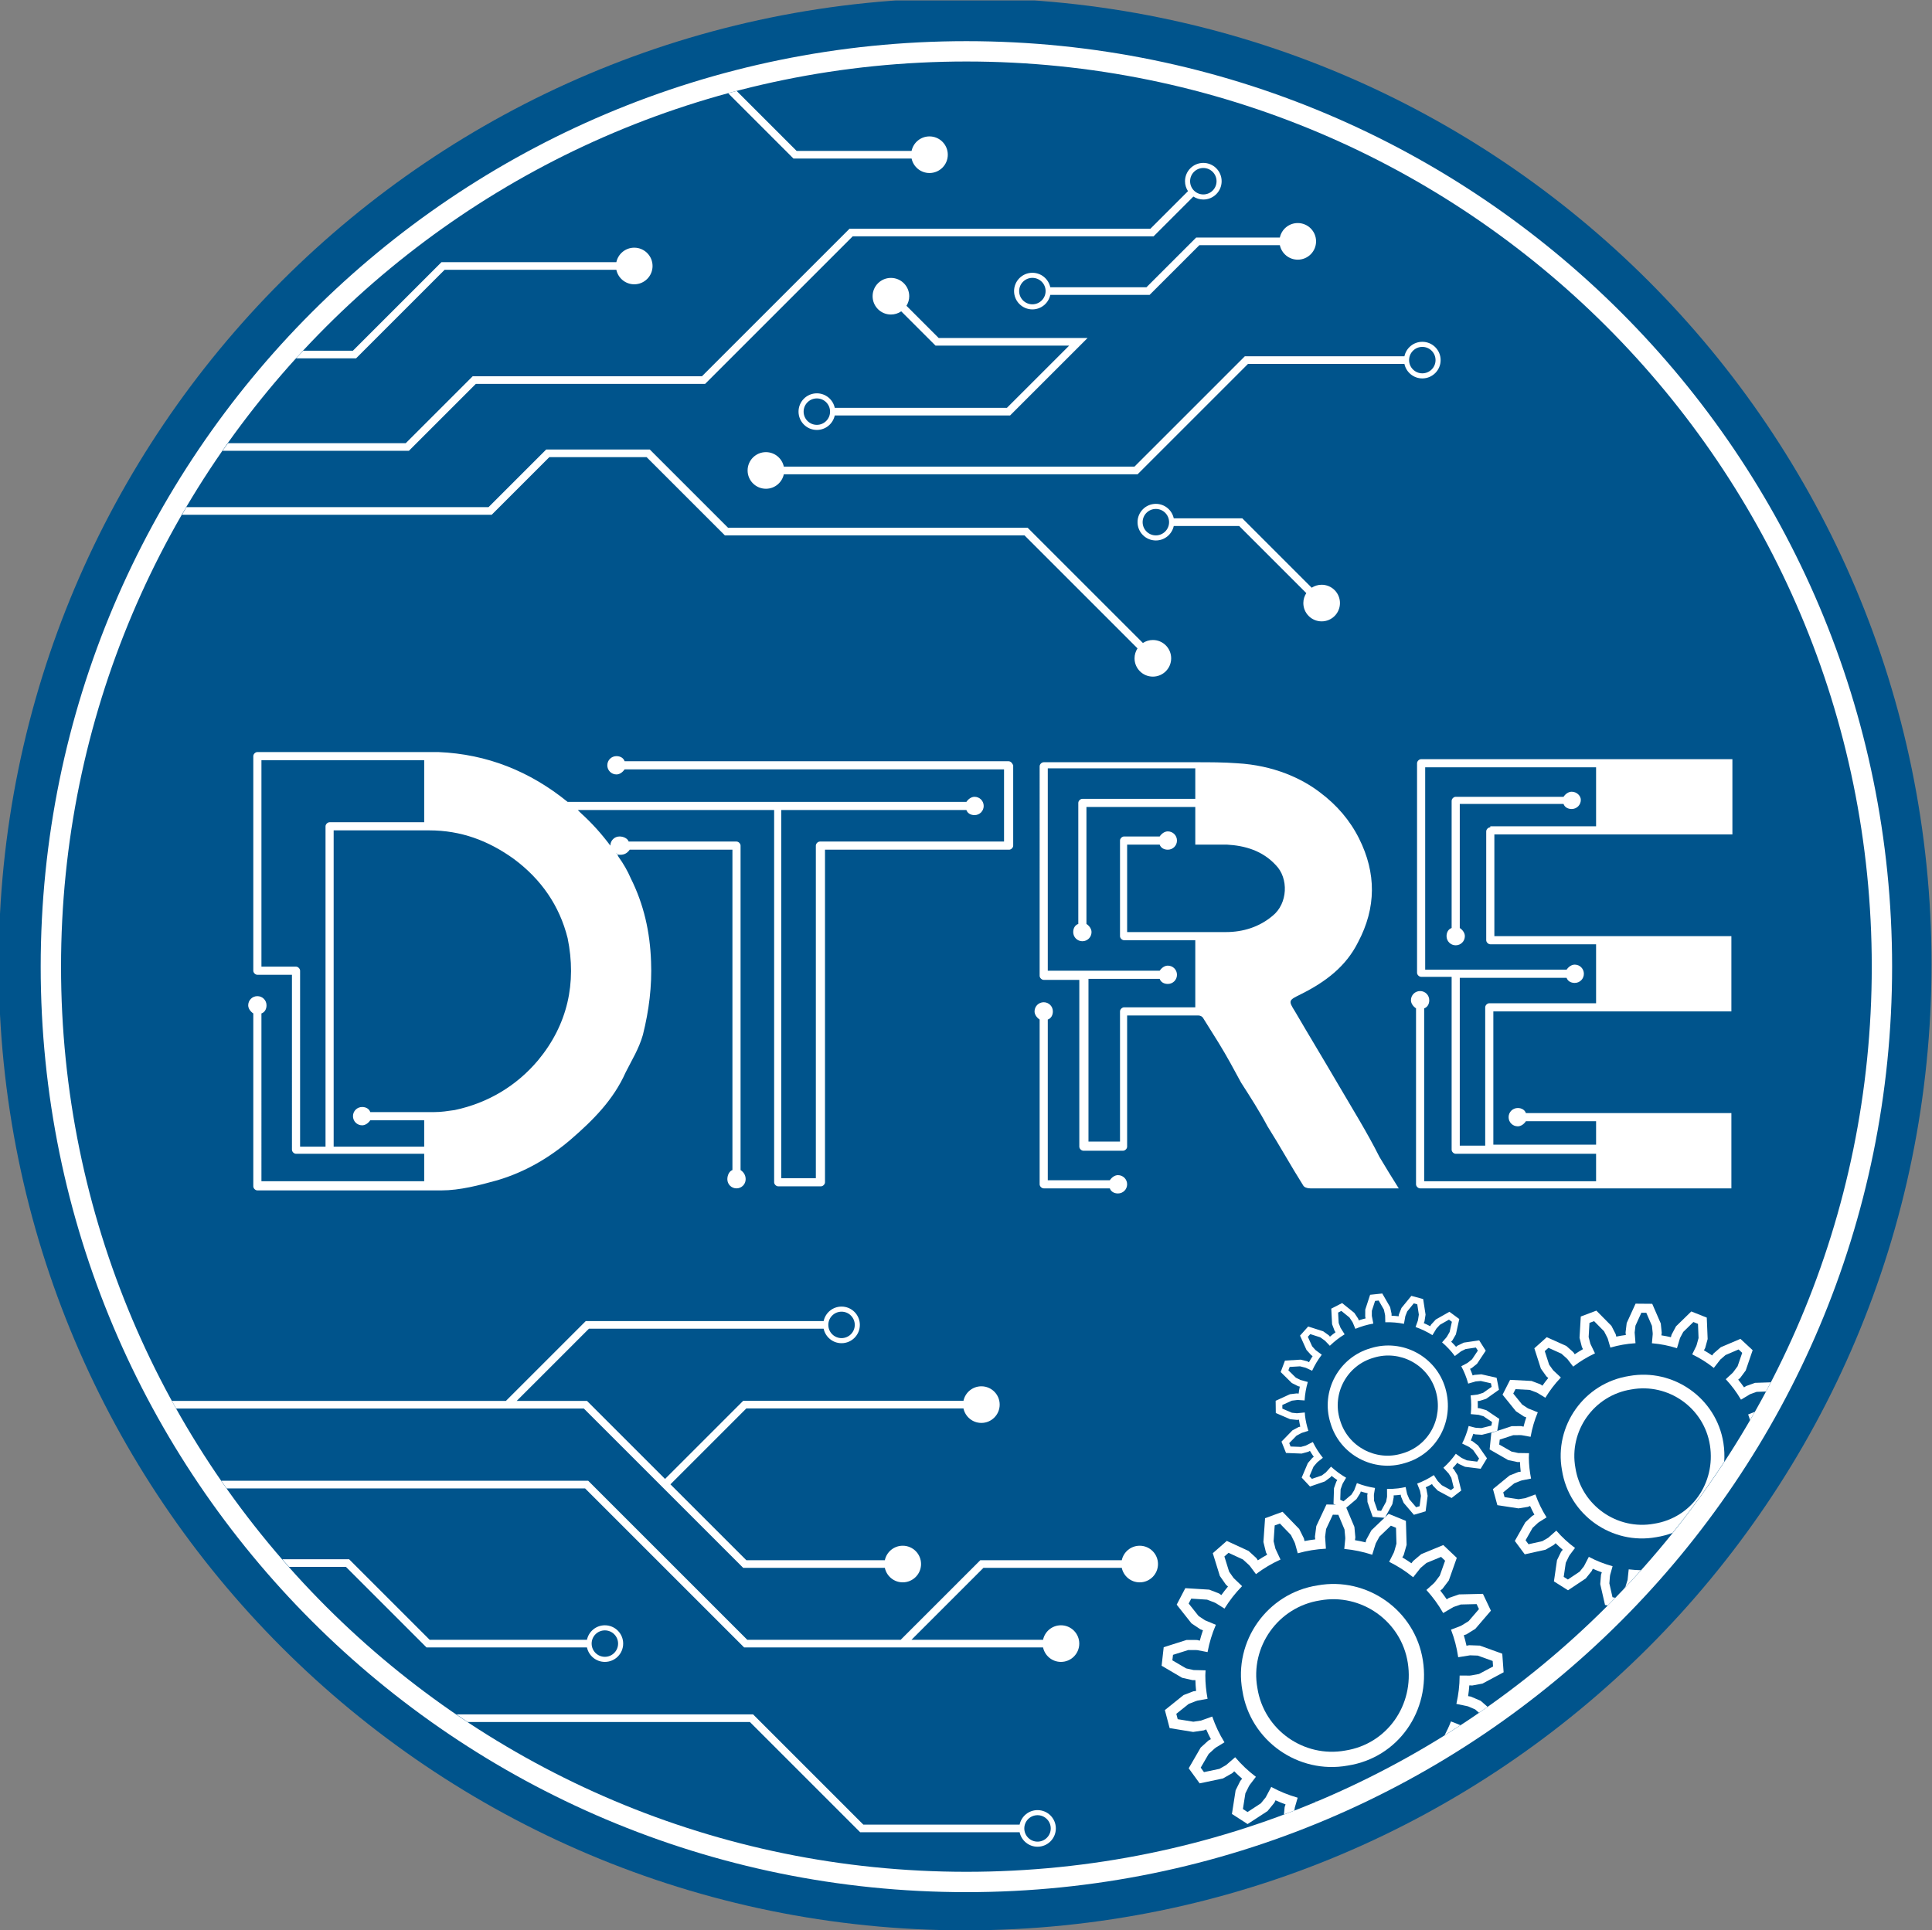 <?xml version="1.0" encoding="UTF-8" standalone="no"?>
<!-- Created with Inkscape (http://www.inkscape.org/) -->

<svg
   version="1.1"
   id="svg526"
   width="253.165"
   height="253.007"
   viewBox="0 0 253.165 253.007"
   xmlns="http://www.w3.org/2000/svg"
   xmlns:svg="http://www.w3.org/2000/svg">
  <rect x="0" y="0" width="253.165" height="253.007" fill="#808080" stroke="none"/>
  <defs
     id="defs530">
    <clipPath
       clipPathUnits="userSpaceOnUse"
       id="clipPath542">
      <path
         d="M 0,190 H 190 V 0 H 0 Z"
         id="path540" />
    </clipPath>
    <clipPath
       clipPathUnits="userSpaceOnUse"
       id="clipPath558">
      <path
         d="M 0,190 H 190 V 0 H 0 Z"
         id="path556" />
    </clipPath>
    <clipPath
       clipPathUnits="userSpaceOnUse"
       id="clipPath586">
      <path
         d="M 0,190 H 190 V 0 H 0 Z"
         id="path584" />
    </clipPath>
    <clipPath
       clipPathUnits="userSpaceOnUse"
       id="clipPath634">
      <path
         d="M 0,190 H 190 V 0 H 0 Z"
         id="path632" />
    </clipPath>
  </defs>
  <g
     id="g534"
     transform="matrix(1.333,0,0,-1.333,0,253.333)">
    <g
       id="g536">
      <g
         id="g538"
         clip-path="url(#clipPath542)">
        <g
           id="g544"
           transform="translate(94.874,190.244)">
          <path
             d="m 0,0 c 52.467,0 95,-42.533 95,-95 0,-52.467 -42.533,-95 -95,-95 -52.467,0 -95,42.533 -95,95 0,52.467 42.533,95 95,95"
             style="fill:#00548c;fill-opacity:1;fill-rule:nonzero;stroke:none"
             id="path546" />
        </g>
        <g
           id="g548"
           transform="translate(95,6)">
          <path
             d="m 0,0 c -49.153,0 -89,39.847 -89,89 0,49.153 39.847,89 89,89 49.153,0 89,-39.847 89,-89 C 89,39.847 49.153,0 0,0 m 0,180 c -50.258,0 -91,-40.742 -91,-91 0,-50.258 40.742,-91 91,-91 50.258,0 91,40.742 91,91 0,50.258 -40.742,91 -91,91"
             style="fill:#ffffff;fill-opacity:1;fill-rule:nonzero;stroke:none"
             id="path550" />
        </g>
      </g>
    </g>
    <g
       id="g552">
      <g
         id="g554"
         clip-path="url(#clipPath558)">
        <g
           id="g560"
           transform="translate(52.9,85.8)">
          <path
             d="m 0,0 c -2.1,-2.5 -4.9,-4.2 -8.2,-4.9 -0.7,-0.1 -1.3,-0.2 -2,-0.2 h -1 -5.3 c -0.1,0.3 -0.4,0.5 -0.8,0.5 -0.5,0 -0.9,-0.4 -0.9,-0.9 0,-0.5 0.4,-0.9 0.9,-0.9 0.3,0 0.6,0.2 0.8,0.5 h 5.3 v -2.6 h -8.9 v 31.1 h 9.3 0.1 c 3.1,0 5.8,-1 8.3,-2.8 C 0.3,17.8 2.1,15.2 2.9,12 3.8,7.6 2.9,3.5 0,0 M -20.9,23 V -8.5 h -2.5 V 8.8 c 0,0.2 -0.2,0.4 -0.4,0.4 h -3.4 v 20.3 h 16 v -6.1 h -9.3 c -0.2,0 -0.4,-0.2 -0.4,-0.4 m 67.1,6.4 H 8.5 c -0.1,0.3 -0.4,0.5 -0.8,0.5 -0.5,0 -0.9,-0.4 -0.9,-0.9 0,-0.5 0.4,-0.9 0.9,-0.9 0.3,0 0.6,0.2 0.8,0.5 H 45.8 V 21.5 H 27.7 c -0.2,0 -0.4,-0.2 -0.4,-0.4 v -32.7 h -3.4 v 36.2 h 18.2 c 0.1,-0.3 0.4,-0.5 0.8,-0.5 0.5,0 0.9,0.4 0.9,0.9 0,0.5 -0.4,0.9 -0.9,0.9 -0.3,0 -0.6,-0.2 -0.8,-0.5 H 2.9 c -3.7,3 -7.9,4.7 -12.7,4.9 h -1.3 -16.5 c -0.2,0 -0.4,-0.2 -0.4,-0.4 V 8.8 c 0,-0.2 0.2,-0.4 0.4,-0.4 h 3.4 V -8.8 c 0,-0.2 0.2,-0.4 0.4,-0.4 h 12.6 v -2.7 h -16 V 4.6 c 0.3,0.1 0.5,0.4 0.5,0.8 0,0.5 -0.4,0.9 -0.9,0.9 -0.5,0 -0.9,-0.4 -0.9,-0.9 0,-0.3 0.2,-0.6 0.5,-0.8 v -17 c 0,-0.2 0.2,-0.4 0.4,-0.4 h 16.4 0.1 1.6 c 1.8,0 3.7,0.5 5.5,1 2.7,0.8 5.1,2.2 7.2,4 2.2,1.9 4.2,3.9 5.4,6.6 0.6,1.2 1.3,2.3 1.7,3.7 0.6,2.4 0.9,4.8 0.8,7.2 -0.1,2.9 -0.7,5.6 -2,8.2 -0.3,0.7 -0.7,1.4 -1.2,2.1 l -0.2,0.4 c 0,-0.2 0.2,-0.2 0.4,-0.2 0.4,0 0.7,0.2 0.9,0.5 h 10.1 v -31.5 c -0.3,-0.1 -0.5,-0.5 -0.5,-0.9 0,-0.5 0.4,-0.9 0.9,-0.9 0.5,0 0.9,0.4 0.9,0.9 0,0.4 -0.2,0.7 -0.5,0.9 v 31.9 c 0,0.2 -0.2,0.4 -0.4,0.4 H 8.9 C 8.8,21.8 8.4,22 8,22 7.5,22 7.1,21.6 7.1,21.1 v -0.2 0.2 C 6.2,22.3 5.3,23.3 4.2,24.3 L 3.9,24.6 H 23.2 V -12 c 0,-0.2 0.2,-0.4 0.4,-0.4 h 4.2 c 0.2,0 0.4,0.2 0.4,0.4 v 32.7 h 18.1 c 0.2,0 0.4,0.2 0.4,0.4 V 29 c -0.1,0.2 -0.2,0.4 -0.5,0.4"
             style="fill:#ffffff;fill-opacity:1;fill-rule:evenodd;stroke:none"
             id="path562" />
        </g>
        <g
           id="g564"
           transform="translate(109.9,74.5)">
          <path
             d="m 0,0 c -0.3,0 -0.6,-0.2 -0.8,-0.5 h -6.1 v 15.8 c 0.3,0.1 0.5,0.4 0.5,0.8 0,0.5 -0.4,0.9 -0.9,0.9 -0.5,0 -0.9,-0.4 -0.9,-0.9 0,-0.3 0.2,-0.6 0.5,-0.8 V -0.9 c 0,-0.2 0.2,-0.4 0.4,-0.4 h 6.5 c 0.1,-0.3 0.4,-0.5 0.8,-0.5 0.5,0 0.9,0.4 0.9,0.9 C 0.9,-0.4 0.5,0 0,0"
             style="fill:#ffffff;fill-opacity:1;fill-rule:evenodd;stroke:none"
             id="path566" />
        </g>
        <g
           id="g568"
           transform="translate(125.1,100)">
          <path
             d="m 0,0 c -1.3,-1.1 -2.9,-1.6 -4.6,-1.6 h -3.1 -6.6 V 7 h 3.2 c 0.1,-0.3 0.4,-0.5 0.8,-0.5 0.5,0 0.9,0.4 0.9,0.9 0,0.5 -0.4,0.9 -0.9,0.9 -0.3,0 -0.6,-0.2 -0.8,-0.5 h -3.5 C -14.8,7.8 -15,7.6 -15,7.4 V -2 c 0,-0.2 0.2,-0.4 0.4,-0.4 h 7 V -9 h -7 c -0.2,0 -0.4,-0.2 -0.4,-0.4 v -12.8 h -3.1 v 16 h 7 c 0.1,-0.3 0.4,-0.5 0.8,-0.5 0.5,0 0.9,0.4 0.9,0.9 0,0.5 -0.4,0.9 -0.9,0.9 -0.3,0 -0.6,-0.2 -0.8,-0.5 h -11 v 19.9 h 14.5 v -3 h -11.1 c -0.2,0 -0.4,-0.2 -0.4,-0.4 V -0.8 c -0.3,-0.1 -0.5,-0.4 -0.5,-0.8 0,-0.5 0.4,-0.9 0.9,-0.9 0.5,0 0.9,0.4 0.9,0.9 0,0.3 -0.2,0.6 -0.5,0.8 V 10.7 H -7.6 V 7 h 3.1 C -2.7,6.9 -1,6.4 0.3,5 1.6,3.7 1.5,1.2 0,0 m 6.4,-16.5 c -1.4,2.4 -2.8,4.7 -4.2,7.1 -0.7,1.1 -0.6,1.1 0.6,1.7 2.4,1.2 4.4,2.7 5.6,5.1 1.8,3.4 1.8,6.8 0.1,10.2 -0.9,1.8 -2.2,3.3 -3.8,4.5 -1.8,1.4 -4.6,2.7 -8.2,2.9 -1.3,0.1 -2.7,0.1 -4,0.1 h -0.1 -14.9 c -0.2,0 -0.4,-0.2 -0.4,-0.4 V -5.9 c 0,-0.2 0.2,-0.4 0.4,-0.4 h 3.5 v -16.4 c 0,-0.2 0.2,-0.4 0.4,-0.4 h 3.9 c 0.2,0 0.4,0.2 0.4,0.4 v 12.9 h 6.7 0.3 c 0.2,0 0.4,-0.1 0.5,-0.3 0.5,-0.8 1,-1.6 1.5,-2.4 0.8,-1.3 1.5,-2.6 2.2,-3.9 0.9,-1.4 1.8,-2.8 2.6,-4.3 1.2,-1.9 2.3,-3.9 3.5,-5.8 0.1,-0.2 0.4,-0.3 0.7,-0.3 h 7 1.7 c -0.7,1.1 -1.3,2.1 -1.9,3.1 -1.2,2.4 -2.7,4.8 -4.1,7.2"
             style="fill:#ffffff;fill-opacity:1;fill-rule:evenodd;stroke:none"
             id="path570" />
        </g>
        <g
           id="g572"
           transform="translate(154.5,112.2)">
          <path
             d="m 0,0 c -0.3,0 -0.6,-0.2 -0.8,-0.5 h -10.6 c -0.2,0 -0.4,-0.2 -0.4,-0.4 v -12.5 c -0.3,-0.1 -0.5,-0.4 -0.5,-0.8 0,-0.5 0.4,-0.9 0.9,-0.9 0.5,0 0.9,0.4 0.9,0.9 0,0.3 -0.2,0.6 -0.5,0.8 v 12.2 h 10.2 c 0.1,-0.3 0.4,-0.5 0.8,-0.5 0.5,0 0.9,0.4 0.9,0.9 C 0.9,-0.4 0.5,0 0,0"
             style="fill:#ffffff;fill-opacity:1;fill-rule:evenodd;stroke:none"
             id="path574" />
        </g>
        <g
           id="g576"
           transform="translate(146.5,108.7)">
          <path
             d="m 0,0 c -0.2,0 -0.4,-0.2 -0.4,-0.4 v -10.7 c 0,-0.2 0.2,-0.4 0.4,-0.4 h 10.4 v -5.8 H -0.1 c -0.2,0 -0.4,-0.2 -0.4,-0.4 V -31.3 H -3 v 16.5 H 7.5 c 0.1,-0.3 0.4,-0.5 0.8,-0.5 0.5,0 0.9,0.4 0.9,0.9 0,0.5 -0.4,0.9 -0.9,0.9 -0.3,0 -0.6,-0.2 -0.8,-0.5 H -6.4 V 5.9 H 10.4 V 0.1 H 0 Z M 23.8,-0.7 V 6.7 H 10.5 -6.8 C -7,6.7 -7.2,6.5 -7.2,6.3 v -20.6 c 0,-0.2 0.2,-0.4 0.4,-0.4 h 3 v -17 c 0,-0.2 0.2,-0.4 0.4,-0.4 h 13.8 v -2.7 H -6.5 v 17 c 0.3,0.1 0.5,0.4 0.5,0.8 0,0.5 -0.4,0.9 -0.9,0.9 -0.5,0 -0.9,-0.4 -0.9,-0.9 0,-0.3 0.2,-0.6 0.5,-0.8 v -17.3 c 0,-0.2 0.2,-0.4 0.4,-0.4 h 17.3 13.3 v 7.4 H 10.4 3.5 c -0.1,0.3 -0.4,0.5 -0.8,0.5 -0.5,0 -0.9,-0.4 -0.9,-0.9 0,-0.5 0.4,-0.9 0.9,-0.9 0.3,0 0.6,0.2 0.8,0.5 h 6.9 v -2.3 H 0.3 v 13.1 h 10.2 13.2 v 7.4 H 10.5 10.4 0.4 v 10 h 10 z"
             style="fill:#ffffff;fill-opacity:1;fill-rule:evenodd;stroke:none"
             id="path578" />
        </g>
      </g>
    </g>
    <g
       id="g580">
      <g
         id="g582"
         clip-path="url(#clipPath586)">
        <g
           id="g588"
           transform="translate(132.239,17.922)">
          <path
             d="m 0,0 c -4.041,-0.734 -7.99,2.017 -8.633,6.144 -0.734,4.034 2.021,7.977 6.153,8.619 C 1.561,15.497 5.51,12.746 6.153,8.619 6.796,4.493 4.133,0.642 0,0 m -2.725,16.239 c -4.96,-0.77 -8.266,-5.501 -7.384,-10.343 0.771,-4.952 5.51,-8.253 10.359,-7.372 4.96,0.77 8.156,5.391 7.384,10.343 -0.771,4.952 -5.51,8.253 -10.359,7.372"
             style="fill:#ffffff;fill-opacity:1;fill-rule:nonzero;stroke:none"
             id="path590" />
        </g>
        <g
           id="g592"
           transform="translate(137.836,47.134)">
          <path
             d="m 0,0 c -2.572,-0.803 -5.364,0.67 -6.115,3.305 -0.803,2.567 0.673,5.356 3.312,6.107 2.572,0.803 5.364,-0.67 6.115,-3.305 C 4.063,3.472 2.639,0.751 0,0 m -3.082,10.353 c -3.166,-0.9 -4.938,-4.247 -3.974,-7.328 0.901,-3.162 4.252,-4.929 7.338,-3.966 3.166,0.901 4.875,4.167 3.974,7.328 -0.901,3.162 -4.251,4.93 -7.338,3.966"
             style="fill:#ffffff;fill-opacity:1;fill-rule:nonzero;stroke:none"
             id="path594" />
        </g>
        <g
           id="g596"
           transform="translate(146.61,49.874)">
          <path
             d="m 0,0 -0.993,-0.247 -0.498,0.03 -0.108,0.014 -0.004,0.001 -0.634,0.164 c -0.003,-0.009 -0.004,-0.018 -0.007,-0.027 -0.148,-0.58 -0.352,-1.139 -0.619,-1.666 -0.005,-0.01 -0.01,-0.021 -0.016,-0.032 l 0.59,-0.289 0.097,-0.047 0.394,-0.302 0.586,-0.839 -0.185,-0.306 -1.016,0.129 -0.453,0.208 -0.095,0.052 -0.006,0.004 -0.533,0.382 C -3.505,-2.778 -3.509,-2.784 -3.514,-2.791 -3.86,-3.276 -4.255,-3.725 -4.699,-4.125 -4.707,-4.132 -4.713,-4.14 -4.721,-4.147 l 0.444,-0.481 0.077,-0.084 0.259,-0.423 0.243,-0.995 -0.283,-0.217 -0.901,0.487 -0.347,0.357 -0.07,0.083 -0.003,0.004 -0.359,0.549 C -5.668,-4.872 -5.676,-4.876 -5.683,-4.881 -6.176,-5.206 -6.708,-5.479 -7.273,-5.693 -7.282,-5.697 -7.29,-5.7 -7.299,-5.704 l 0.241,-0.609 0.042,-0.109 0.089,-0.488 -0.133,-1.015 -0.342,-0.101 -0.664,0.779 -0.195,0.459 -0.035,0.103 -0.001,10e-4 -0.136,0.641 c -0.01,-0.002 -0.02,-0.003 -0.029,-0.005 -0.235,-0.05 -0.472,-0.095 -0.715,-0.125 -0.356,-0.044 -0.708,-0.057 -1.058,-0.055 -0.009,0 -0.019,10e-4 -0.028,10e-4 l 0.004,-0.656 v -0.116 l -0.094,-0.488 -0.49,-0.898 -0.356,0.029 -0.337,0.967 -0.016,0.498 0.004,0.109 v 0.002 l 0.105,0.648 c -0.01,10e-4 -0.02,0.002 -0.03,0.004 -0.592,0.094 -1.167,0.246 -1.714,0.462 -0.011,0.004 -0.022,0.01 -0.033,0.015 l -0.234,-0.614 -0.039,-0.102 -0.264,-0.42 -0.781,-0.661 -0.321,0.156 0.034,1.023 0.165,0.47 0.043,0.1 0.004,0.007 0.331,0.565 c -0.007,0.004 -0.014,0.008 -0.021,0.012 -0.516,0.301 -0.999,0.652 -1.438,1.056 -0.007,0.008 -0.016,0.014 -0.024,0.021 l -0.438,-0.487 -0.075,-0.083 -0.398,-0.297 -0.968,-0.334 -0.243,0.262 0.402,0.941 0.324,0.379 0.076,0.078 0.005,0.003 0.512,0.408 c -0.005,0.007 -0.01,0.014 -0.015,0.02 -0.371,0.463 -0.693,0.967 -0.958,1.508 -0.004,0.008 -0.009,0.017 -0.013,0.025 l -0.585,-0.295 -0.103,-0.053 -0.478,-0.133 -1.023,0.039 -0.132,0.332 0.715,0.732 0.439,0.236 0.099,0.045 0.003,0.001 0.625,0.196 c -0.002,0.008 -0.004,0.017 -0.007,0.026 -0.146,0.465 -0.258,0.947 -0.32,1.448 -0.012,0.102 -0.013,0.204 -0.022,0.306 -0.001,0.008 -0.001,0.017 -0.002,0.025 l -0.652,-0.064 -0.119,-0.012 -0.494,0.049 -0.94,0.405 -0.003,0.357 0.931,0.425 0.494,0.062 0.109,0.006 h 0.002 l 0.655,-0.044 c 0,0.01 0,0.02 10e-4,0.03 0.038,0.6 0.14,1.186 0.304,1.749 0.003,0.011 0.008,0.022 0.012,0.034 l -0.633,0.175 -0.106,0.03 -0.443,0.224 -0.73,0.717 0.126,0.334 1.022,0.06 0.483,-0.121 0.104,-0.033 0.005,-0.003 0.594,-0.277 c 0.004,0.008 0.007,0.016 0.011,0.023 0.252,0.541 0.556,1.054 0.917,1.526 0.007,0.009 0.012,0.019 0.019,0.027 l -0.525,0.392 -0.089,0.066 -0.332,0.369 -0.422,0.933 0.238,0.266 0.975,-0.313 0.407,-0.288 0.084,-0.068 0.005,-0.005 0.453,-0.473 c 0.006,0.006 0.012,0.012 0.018,0.018 0.428,0.412 0.899,0.78 1.411,1.093 0.009,0.005 0.017,0.011 0.025,0.016 l -0.348,0.555 -0.061,0.097 -0.177,0.464 -0.055,1.022 0.318,0.162 0.795,-0.644 0.276,-0.415 0.054,-0.094 10e-4,-0.004 0.252,-0.605 c 0.009,0.003 0.017,0.006 0.025,0.01 0.543,0.227 1.116,0.395 1.716,0.502 0.008,0.002 0.016,0.003 0.024,0.004 l -0.124,0.644 -0.023,0.117 0.003,0.497 0.317,0.973 0.355,0.036 0.51,-0.888 0.107,-0.486 0.016,-0.108 v 0 l 0.016,-0.656 c 0.011,0 0.022,0.002 0.033,0.002 0.603,0.017 1.194,-0.035 1.768,-0.146 0.011,-0.002 0.022,-0.005 0.033,-0.007 l 0.117,0.645 0.02,0.111 0.182,0.462 0.647,0.793 0.344,-0.095 0.154,-1.012 -0.076,-0.492 -0.024,-0.106 -0.001,-0.005 -0.222,-0.617 c 0.009,-0.003 0.017,-0.006 0.026,-0.009 0.563,-0.201 1.101,-0.457 1.603,-0.772 0.01,-0.006 0.02,-0.011 0.03,-0.017 l 0.341,0.559 0.057,0.094 0.337,0.365 0.89,0.506 0.287,-0.213 L -4.107,9.205 -4.356,8.773 -4.416,8.683 -4.421,8.677 -4.85,8.182 C -4.844,8.177 -4.838,8.171 -4.832,8.166 -4.381,7.778 -3.971,7.343 -3.613,6.863 -3.606,6.855 -3.6,6.847 -3.594,6.839 l 0.521,0.398 0.09,0.069 0.446,0.219 1.012,0.15 L -1.334,7.373 -1.902,6.521 -2.29,6.209 -2.379,6.146 -2.383,6.144 -2.962,5.837 c 0.004,-0.008 0.008,-0.016 0.012,-0.024 0.277,-0.52 0.499,-1.075 0.66,-1.66 0.003,-0.008 0.005,-0.017 0.007,-0.025 l 0.63,0.183 0.113,0.033 0.495,0.043 L -0.047,4.161 0.022,3.811 -0.815,3.222 -1.29,3.071 -1.393,3.045 H -1.395 L -2.044,2.968 C -2.043,2.957 -2.043,2.947 -2.042,2.936 -1.97,2.333 -1.97,1.739 -2.027,1.159 -2.028,1.148 -2.03,1.138 -2.031,1.128 l 0.654,-0.057 0.113,-0.01 0.477,-0.138 0.849,-0.572 z m -1.159,1.708 -0.181,0.01 c 0.006,0.231 0.005,0.463 -0.007,0.698 L -1.163,2.429 -0.518,2.633 0.744,3.525 0.51,4.703 -0.99,5.044 -1.676,4.985 -1.842,4.931 c -0.079,0.22 -0.162,0.439 -0.256,0.65 l 0.159,0.075 0.527,0.423 0.855,1.288 L -1.201,8.381 -2.723,8.157 -3.341,7.855 -3.475,7.745 C -3.627,7.922 -3.79,8.088 -3.956,8.252 l 0.126,0.133 0.339,0.584 0.332,1.51 -0.967,0.713 -1.338,-0.758 -0.467,-0.506 -0.087,-0.154 c -0.205,0.11 -0.416,0.208 -0.63,0.302 l 0.07,0.17 0.105,0.668 -0.236,1.528 -1.159,0.315 -0.974,-1.19 -0.253,-0.64 -0.026,-0.179 c -0.23,0.028 -0.462,0.047 -0.696,0.056 l 0.004,0.185 -0.143,0.661 -0.772,1.339 -1.195,-0.125 -0.478,-1.461 -0.005,-0.689 0.04,-0.174 c -0.227,-0.057 -0.453,-0.117 -0.672,-0.191 l -0.06,0.165 -0.372,0.564 -1.204,0.97 -1.069,-0.548 0.082,-1.535 0.245,-0.644 0.095,-0.141 c -0.19,-0.136 -0.371,-0.284 -0.549,-0.434 l -0.119,0.136 -0.551,0.392 -1.472,0.47 -0.8,-0.897 0.632,-1.403 0.46,-0.511 0.145,-0.101 C -17.703,6.638 -17.82,6.437 -17.933,6.233 l -0.163,0.086 -0.655,0.165 -1.543,-0.093 -0.421,-1.125 1.095,-1.08 0.614,-0.311 0.174,-0.042 C -18.881,3.606 -18.92,3.377 -18.951,3.145 l -0.184,0.021 -0.671,-0.082 -1.404,-0.645 0.014,-1.201 1.411,-0.611 0.685,-0.068 0.18,0.024 c 0.037,-0.232 0.076,-0.462 0.13,-0.687 l -0.174,-0.045 -0.596,-0.319 -1.077,-1.109 0.447,-1.115 1.536,-0.06 0.664,0.184 0.15,0.083 c 0.117,-0.203 0.246,-0.397 0.378,-0.589 l -0.145,-0.104 -0.441,-0.513 -0.603,-1.423 0.819,-0.878 1.455,0.499 0.552,0.411 0.113,0.135 c 0.182,-0.146 0.372,-0.281 0.564,-0.411 l -0.1,-0.155 -0.226,-0.638 -0.049,-1.544 1.082,-0.523 1.176,0.991 0.366,0.582 0.057,0.169 c 0.222,-0.07 0.448,-0.129 0.676,-0.182 l -0.038,-0.18 0.02,-0.675 0.512,-1.459 1.198,-0.097 0.738,1.349 0.131,0.676 -0.007,0.182 c 0.172,0.011 0.343,0.016 0.516,0.038 0.061,0.007 0.118,0.022 0.178,0.031 l 0.03,-0.181 0.263,-0.623 1.004,-1.174 1.152,0.342 0.201,1.524 -0.122,0.678 -0.069,0.158 c 0.213,0.099 0.42,0.205 0.622,0.319 l 0.091,-0.153 0.469,-0.486 1.361,-0.732 0.951,0.735 -0.363,1.494 -0.359,0.588 -0.123,0.124 c 0.162,0.168 0.314,0.345 0.462,0.525 l 0.144,-0.114 0.614,-0.283 1.533,-0.191 0.621,1.028 -0.878,1.262 -0.547,0.419 -0.162,0.073 c 0.09,0.214 0.17,0.433 0.243,0.655 l 0.176,-0.055 0.675,-0.042 1.499,0.375 0.207,1.184 -1.275,0.859 z"
             style="fill:#ffffff;fill-opacity:1;fill-rule:nonzero;stroke:none"
             id="path598" />
        </g>
        <g
           id="g600"
           transform="translate(162.589,40.224)">
          <path
             d="m 0,0 c -3.615,-0.656 -7.147,1.805 -7.722,5.496 -0.658,3.609 1.807,7.136 5.504,7.71 C 1.397,13.863 4.929,11.402 5.504,7.711 6.079,4.019 3.697,0.574 0,0 m 6.829,7.932 c -0.69,4.429 -4.929,7.382 -9.267,6.595 -4.436,-0.689 -7.394,-4.922 -6.605,-9.253 0.69,-4.429 4.929,-7.382 9.267,-6.595 0.563,0.088 1.099,0.232 1.607,0.423 1.802,2.243 3.496,4.575 5.077,6.989 0.038,0.602 0.018,1.218 -0.079,1.841"
             style="fill:#ffffff;fill-opacity:1;fill-rule:nonzero;stroke:none"
             id="path602" />
        </g>
        <g
           id="g604"
           transform="translate(171.642,53.761)">
          <path
             d="m 0,0 -0.198,-0.128 c -0.179,0.263 -0.375,0.514 -0.574,0.761 l 0.191,0.16 0.549,0.741 L 0.649,3.528 -0.552,4.642 -2.481,3.82 -3.192,3.206 -3.333,3.01 C -3.595,3.19 -3.865,3.357 -4.141,3.516 L -4.02,3.736 -3.775,4.625 -3.861,6.731 -5.383,7.336 -6.885,5.873 -7.326,5.044 -7.388,4.806 c -0.308,0.073 -0.619,0.133 -0.935,0.182 l 0.034,0.25 -0.094,0.917 -0.84,1.933 -1.638,0.014 -0.872,-1.907 -0.112,-0.932 0.028,-0.242 c -0.317,-0.044 -0.632,-0.09 -0.941,-0.157 l -0.055,0.233 -0.419,0.821 -1.482,1.499 -1.532,-0.578 -0.124,-2.094 0.233,-0.909 0.107,-0.206 c -0.278,-0.155 -0.546,-0.328 -0.81,-0.503 l -0.141,0.202 -0.686,0.615 -1.924,0.862 -1.22,-1.093 0.641,-1.997 0.546,-0.764 0.181,-0.158 C -19.647,0.55 -19.836,0.296 -20.02,0.036 l -0.208,0.142 -0.863,0.325 -2.105,0.109 -0.742,-1.46 1.318,-1.63 0.785,-0.516 0.229,-0.083 c -0.101,-0.3 -0.189,-0.605 -0.267,-0.915 l -0.245,0.057 -0.922,-0.009 -2.002,-0.658 -0.165,-1.63 1.818,-1.044 0.918,-0.197 0.248,0.005 c 0.014,-0.32 0.032,-0.638 0.071,-0.95 l -0.243,-0.035 -0.856,-0.341 -1.629,-1.337 0.434,-1.58 2.073,-0.316 0.927,0.147 0.216,0.089 c 0.129,-0.292 0.273,-0.575 0.423,-0.855 l -0.212,-0.12 -0.676,-0.627 -1.036,-1.835 0.976,-1.316 2.047,0.454 0.811,0.472 0.174,0.165 c 0.225,-0.225 0.461,-0.436 0.702,-0.643 l -0.16,-0.195 -0.403,-0.829 -0.303,-2.085 1.385,-0.875 1.745,1.163 0.586,0.734 0.104,0.22 c 0.29,-0.129 0.586,-0.244 0.887,-0.35 l -0.078,-0.238 -0.077,-0.919 0.471,-2.054 0.263,-0.052 c 0.25,0.251 0.494,0.507 0.741,0.761 l -0.269,0.053 -0.309,1.361 0.055,0.678 0.021,0.146 10e-4,0.004 0.241,0.861 c -0.013,0.004 -0.026,0.006 -0.039,0.01 -0.788,0.218 -1.544,0.512 -2.252,0.888 -0.015,0.008 -0.028,0.018 -0.043,0.026 l -0.411,-0.795 -0.068,-0.133 -0.422,-0.529 -1.16,-0.776 -0.411,0.261 0.203,1.381 0.296,0.612 0.073,0.129 0.006,0.008 0.535,0.715 c -0.009,0.007 -0.018,0.013 -0.027,0.02 -0.652,0.486 -1.253,1.036 -1.785,1.651 -0.01,0.011 -0.02,0.021 -0.03,0.031 l -0.669,-0.592 -0.114,-0.102 -0.585,-0.341 -1.362,-0.304 -0.289,0.392 0.688,1.214 0.497,0.464 0.115,0.093 0.007,0.005 0.758,0.474 c -0.007,0.01 -0.013,0.019 -0.019,0.029 -0.431,0.684 -0.79,1.416 -1.066,2.189 -0.005,0.012 -0.01,0.024 -0.014,0.037 l -0.838,-0.311 -0.148,-0.055 -0.668,-0.107 -1.38,0.209 -0.128,0.469 1.08,0.884 0.631,0.253 0.141,0.045 0.004,0.001 0.878,0.169 c -0.002,0.012 -0.004,0.025 -0.006,0.037 -0.126,0.652 -0.204,1.322 -0.211,2.01 -0.002,0.141 0.013,0.279 0.016,0.419 0.001,0.011 0.001,0.023 0.002,0.034 l -0.894,0.013 -0.163,0.002 -0.662,0.142 -1.211,0.693 0.05,0.484 1.327,0.434 0.679,0.007 0.148,-0.008 h 0.003 l 0.88,-0.16 c 0.003,0.013 0.004,0.027 0.006,0.041 0.145,0.807 0.372,1.585 0.68,2.322 0.007,0.015 0.015,0.029 0.021,0.045 l -0.83,0.335 -0.139,0.056 -0.566,0.371 -0.879,1.084 0.221,0.433 1.394,-0.075 0.637,-0.238 0.135,-0.061 0.007,-0.004 0.762,-0.467 c 0.006,0.01 0.012,0.02 0.018,0.03 0.424,0.695 0.916,1.343 1.477,1.927 0.01,0.011 0.019,0.023 0.03,0.034 l -0.652,0.611 -0.11,0.104 -0.394,0.55 -0.428,1.329 0.363,0.324 1.273,-0.574 0.507,-0.452 0.104,-0.105 0.005,-0.007 0.542,-0.711 c 0.009,0.007 0.018,0.014 0.027,0.021 0.643,0.493 1.338,0.92 2.08,1.266 0.012,0.005 0.024,0.012 0.036,0.018 l -0.387,0.805 -0.067,0.141 -0.169,0.656 0.081,1.393 0.456,0.171 0.979,-0.995 0.31,-0.604 0.059,-0.136 0.001,-0.006 0.249,-0.858 c 0.012,0.003 0.024,0.006 0.036,0.009 0.769,0.225 1.572,0.365 2.401,0.419 0.011,0 0.022,10e-4 0.034,0.002 l -0.07,0.89 -0.013,0.163 0.08,0.673 0.579,1.27 0.486,-0.006 0.554,-1.281 0.071,-0.676 0.005,-0.148 v 0 L -9.254,4.207 c 0.015,-0.002 0.03,-10e-4 0.044,-0.002 0.82,-0.07 1.614,-0.231 2.375,-0.469 0.014,-0.004 0.028,-0.01 0.043,-0.015 l 0.257,0.857 0.044,0.146 0.317,0.598 0.998,0.976 L -4.724,6.117 -4.67,4.722 -4.848,4.066 -4.897,3.926 -4.9,3.92 -5.294,3.118 c 0.011,-0.006 0.022,-0.01 0.033,-0.016 0.732,-0.359 1.423,-0.788 2.054,-1.291 0.012,-0.01 0.026,-0.018 0.038,-0.028 l 0.548,0.706 0.092,0.118 0.512,0.443 1.283,0.549 L -0.378,3.267 -0.831,1.947 -1.234,1.4 -1.33,1.287 -1.338,1.28 -1.995,0.675 c 0.008,-0.008 0.015,-0.016 0.023,-0.025 0.551,-0.595 1.04,-1.247 1.452,-1.952 0.007,-0.012 0.015,-0.024 0.022,-0.036 l 0.767,0.46 0.133,0.08 0.637,0.228 0.919,0.032 c 0.16,0.299 0.313,0.603 0.469,0.905 L 0.884,0.316 Z"
             style="fill:#ffffff;fill-opacity:1;fill-rule:nonzero;stroke:none"
             id="path606" />
        </g>
        <g
           id="g608"
           transform="translate(171.86,50.935)">
          <path
             d="M 0,0 C 0.067,-0.169 0.114,-0.347 0.173,-0.52 0.33,-0.249 0.49,0.02 0.645,0.293 L -0.013,0.034 C -0.008,0.023 -0.004,0.011 0,0"
             style="fill:#ffffff;fill-opacity:1;fill-rule:nonzero;stroke:none"
             id="path610" />
        </g>
        <g
           id="g612"
           transform="translate(160.107,35.74)">
          <path
             d="m 0,0 -0.095,-0.889 -0.017,-0.158 -0.202,-0.646 -0.135,-0.192 c 0.56,0.592 1.111,1.192 1.655,1.799 C 0.812,-0.077 0.423,-0.051 0.038,-0.005 0.026,-0.004 0.013,-0.002 0,0"
             style="fill:#ffffff;fill-opacity:1;fill-rule:nonzero;stroke:none"
             id="path614" />
        </g>
        <g
           id="g616"
           transform="translate(144.592,23.227)">
          <path
             d="m 0,0 -0.272,0.048 c 0.052,0.349 0.094,0.701 0.119,1.058 L 0.129,1.091 1.142,1.279 3.219,2.392 3.085,4.219 0.88,5.015 -0.169,5.054 -0.431,5.003 C -0.508,5.351 -0.593,5.697 -0.697,6.035 L -0.442,6.119 0.435,6.66 1.969,8.448 1.184,10.103 -1.16,10.049 -2.152,9.707 -2.374,9.566 c -0.198,0.296 -0.413,0.579 -0.633,0.857 l 0.215,0.177 0.622,0.821 0.785,2.222 -1.329,1.259 -2.166,-0.896 -0.802,-0.678 -0.161,-0.217 c -0.29,0.204 -0.59,0.393 -0.896,0.575 l 0.138,0.245 0.283,0.99 -0.07,2.355 -1.695,0.695 -1.696,-1.619 -0.502,-0.921 -0.073,-0.265 c -0.343,0.085 -0.69,0.156 -1.043,0.214 l 0.041,0.279 -0.094,1.027 -0.917,2.17 -1.831,0.035 -0.996,-2.122 -0.136,-1.04 0.028,-0.271 c -0.355,-0.045 -0.708,-0.093 -1.053,-0.164 l -0.06,0.261 -0.458,0.923 -1.639,1.693 -1.72,-0.629 -0.163,-2.339 0.25,-1.019 0.118,-0.232 c -0.314,-0.17 -0.615,-0.359 -0.913,-0.553 l -0.154,0.228 -0.76,0.696 -2.14,0.986 -1.377,-1.208 0.693,-2.239 0.601,-0.861 0.2,-0.179 c -0.23,-0.27 -0.445,-0.552 -0.653,-0.839 l -0.231,0.16 -0.961,0.374 -2.351,0.146 -0.848,-1.623 1.455,-1.838 0.872,-0.585 0.255,-0.096 c -0.117,-0.334 -0.219,-0.674 -0.309,-1.02 l -0.274,0.066 -1.031,0.002 -2.245,-0.713 -0.204,-1.82 2.021,-1.188 1.023,-0.231 0.277,0.003 c 0.012,-0.358 0.029,-0.714 0.068,-1.063 l -0.271,-0.037 -0.962,-0.37 -1.837,-1.476 0.468,-1.771 2.313,-0.378 1.038,0.154 0.243,0.097 c 0.14,-0.328 0.298,-0.647 0.463,-0.961 l -0.24,-0.131 -0.762,-0.693 -1.18,-2.04 1.076,-1.482 2.294,0.483 0.912,0.519 0.196,0.183 c 0.248,-0.255 0.51,-0.494 0.777,-0.728 l -0.181,-0.216 -0.461,-0.922 -0.363,-2.327 1.539,-0.994 1.964,1.279 0.663,0.813 0.119,0.245 c 0.322,-0.148 0.652,-0.279 0.987,-0.402 l -0.09,-0.265 -0.069,-0.73 c 0.345,0.129 0.69,0.259 1.033,0.392 l 0.012,0.136 0.026,0.163 0.001,0.004 0.279,0.96 c -0.014,0.004 -0.029,0.007 -0.043,0.011 -0.878,0.253 -1.72,0.591 -2.507,1.02 -0.016,0.009 -0.032,0.02 -0.048,0.029 l -0.468,-0.884 -0.078,-0.147 -0.478,-0.587 -1.306,-0.853 -0.456,0.296 0.243,1.541 0.338,0.681 0.083,0.143 0.007,0.009 0.607,0.794 c -0.01,0.007 -0.02,0.014 -0.03,0.022 -0.724,0.551 -1.389,1.173 -1.977,1.866 -0.01,0.013 -0.022,0.024 -0.032,0.036 l -0.755,-0.655 -0.129,-0.112 -0.658,-0.375 -1.526,-0.323 -0.319,0.441 0.784,1.349 0.561,0.512 0.13,0.104 0.007,0.005 0.853,0.521 c -0.007,0.011 -0.014,0.022 -0.02,0.033 -0.474,0.769 -0.867,1.591 -1.167,2.459 -0.005,0.014 -0.01,0.028 -0.015,0.041 l -0.94,-0.337 -0.166,-0.06 -0.748,-0.112 -1.541,0.25 -0.137,0.526 1.218,0.975 0.708,0.275 0.158,0.05 0.005,0.001 0.983,0.178 c -0.002,0.014 -0.003,0.028 -0.006,0.041 -0.133,0.731 -0.213,1.481 -0.213,2.25 0,0.158 0.018,0.311 0.024,0.468 0,0.012 10e-4,0.025 0.002,0.038 l -0.999,0.025 -0.182,0.004 -0.738,0.166 -1.347,0.789 0.062,0.541 1.489,0.469 0.759,0.001 0.165,-0.011 0.004,-10e-4 0.982,-0.189 c 0.003,0.015 0.004,0.031 0.007,0.046 0.171,0.9 0.434,1.767 0.787,2.588 0.008,0.017 0.017,0.033 0.024,0.049 l -0.924,0.385 -0.154,0.064 -0.629,0.422 -0.97,1.222 0.253,0.482 1.557,-0.101 0.709,-0.273 0.15,-0.07 0.008,-0.005 0.846,-0.531 c 0.007,0.011 0.014,0.023 0.021,0.034 0.482,0.771 1.039,1.49 1.673,2.137 0.012,0.012 0.022,0.025 0.034,0.037 l -0.722,0.691 -0.121,0.117 -0.434,0.62 -0.463,1.49 0.41,0.358 1.415,-0.656 0.562,-0.511 0.115,-0.12 0.006,-0.008 0.597,-0.8 c 0.011,0.008 0.021,0.015 0.031,0.023 0.724,0.544 1.506,1.012 2.34,1.39 0.013,0.006 0.027,0.014 0.04,0.02 l -0.423,0.905 -0.074,0.158 -0.18,0.735 0.106,1.557 0.512,0.185 1.083,-1.123 0.339,-0.68 0.064,-0.153 0.002,-0.005 0.268,-0.963 c 0.013,0.004 0.027,0.007 0.04,0.01 0.862,0.242 1.762,0.389 2.689,0.44 0.013,0 0.025,10e-4 0.038,10e-4 l -0.068,0.997 -0.012,0.182 0.097,0.751 0.662,1.413 0.544,-0.012 0.604,-1.438 0.071,-0.757 0.004,-0.165 v -10e-4 l -0.097,-0.995 c 0.016,-0.002 0.033,-0.001 0.049,-0.003 0.916,-0.088 1.801,-0.277 2.648,-0.551 0.017,-0.006 0.032,-0.013 0.049,-0.018 l 0.297,0.955 0.051,0.163 0.362,0.665 1.127,1.078 0.503,-0.207 0.044,-1.56 -0.207,-0.731 -0.056,-0.156 -0.004,-0.007 -0.45,-0.892 c 0.012,-0.006 0.025,-0.012 0.037,-0.018 0.814,-0.409 1.581,-0.897 2.281,-1.468 0.013,-0.011 0.028,-0.02 0.042,-0.031 l 0.621,0.783 0.104,0.13 0.578,0.49 1.441,0.598 0.394,-0.375 -0.523,-1.47 -0.457,-0.607 -0.108,-0.125 -0.009,-0.008 -0.742,-0.669 c 0.009,-0.009 0.017,-0.018 0.025,-0.027 0.609,-0.672 1.149,-1.407 1.601,-2.2 0.008,-0.014 0.017,-0.026 0.024,-0.04 l 0.863,0.505 0.149,0.088 0.715,0.247 1.56,0.038 L 0.795,8.603 -0.223,7.42 -0.869,7.02 -1.015,6.942 -1.022,6.94 -1.955,6.584 C -1.95,6.571 -1.946,6.558 -1.941,6.546 -1.619,5.707 -1.388,4.825 -1.253,3.91 -1.251,3.897 -1.249,3.884 -1.247,3.871 L -0.261,4.03 -0.083,4.059 0.674,4.032 2.142,3.503 2.18,2.96 0.804,2.226 0.057,2.086 -0.104,2.066 h -0.003 l -0.997,0.005 c 0,-0.016 -0.002,-0.032 -0.003,-0.049 -0.003,-0.925 -0.114,-1.824 -0.309,-2.691 -0.003,-0.016 -0.008,-0.03 -0.012,-0.046 l 0.978,-0.208 0.171,-0.036 0.695,-0.299 0.383,-0.333 c 0.282,0.194 0.564,0.388 0.843,0.585 l -0.678,0.591 z"
             style="fill:#ffffff;fill-opacity:1;fill-rule:nonzero;stroke:none"
             id="path618" />
        </g>
        <g
           id="g620"
           transform="translate(129.334,12.925)">
          <path
             d="M 0,0 -0.007,-0.06 C 0.031,-0.044 0.07,-0.029 0.108,-0.013 0.086,-0.011 0.064,-0.009 0.043,-0.007 0.028,-0.005 0.014,-0.002 0,0"
             style="fill:#ffffff;fill-opacity:1;fill-rule:nonzero;stroke:none"
             id="path622" />
        </g>
        <g
           id="g624"
           transform="translate(143.563,20.421)">
          <path
             d="M 0,0 -0.93,0.366 C -0.935,0.353 -0.939,0.339 -0.945,0.326 -1.123,-0.13 -1.33,-0.572 -1.557,-1.001 c 0.526,0.327 1.048,0.66 1.566,0.998 l -0.003,0.001 z"
             style="fill:#ffffff;fill-opacity:1;fill-rule:nonzero;stroke:none"
             id="path626" />
        </g>
      </g>
    </g>
    <g
       id="g628">
      <g
         id="g630"
         clip-path="url(#clipPath634)">
        <g
           id="g636"
           transform="translate(113.624,137.405)">
          <path
             d="M 0,0 C -0.718,0 -1.3,0.582 -1.3,1.3 -1.3,2.018 -0.718,2.6 0,2.6 0.718,2.6 1.3,2.018 1.3,1.3 1.3,0.582 0.718,0 0,0 m 16.298,-4.854 c -0.361,0 -0.696,-0.108 -0.978,-0.291 L 8.5,1.675 H 1.76 C 1.587,2.489 0.865,3.1 0,3.1 c -0.994,0 -1.8,-0.806 -1.8,-1.8 0,-0.994 0.806,-1.8 1.8,-1.8 0.865,0 1.587,0.611 1.76,1.425 h 6.429 l 6.601,-6.601 c -0.183,-0.282 -0.292,-0.616 -0.292,-0.978 0,-0.994 0.806,-1.8 1.8,-1.8 0.994,0 1.8,0.806 1.8,1.8 0,0.995 -0.806,1.8 -1.8,1.8"
             style="fill:#ffffff;fill-opacity:1;fill-rule:nonzero;stroke:none"
             id="path638" />
        </g>
        <g
           id="g640"
           transform="translate(139.818,153.339)">
          <path
             d="M 0,0 C -0.718,0 -1.3,0.582 -1.3,1.3 -1.3,2.018 -0.718,2.6 0,2.6 0.718,2.6 1.3,2.018 1.3,1.3 1.3,0.582 0.718,0 0,0 m 0,3.1 c -0.865,0 -1.587,-0.611 -1.76,-1.425 h -14.628 -1.061 l -0.75,-0.75 -10.099,-10.099 h -34.468 c -0.173,0.814 -0.895,1.425 -1.76,1.425 -0.994,0 -1.8,-0.806 -1.8,-1.8 0,-0.994 0.806,-1.8 1.8,-1.8 0.865,0 1.587,0.611 1.76,1.425 h 33.718 1.061 l 0.75,0.75 10.099,10.099 H -1.76 C -1.587,0.111 -0.865,-0.5 0,-0.5 0.994,-0.5 1.8,0.306 1.8,1.3 1.8,2.294 0.994,3.1 0,3.1"
             style="fill:#ffffff;fill-opacity:1;fill-rule:nonzero;stroke:none"
             id="path642" />
        </g>
        <g
           id="g644"
           transform="translate(80.298,148.273)">
          <path
             d="M 0,0 C -0.718,0 -1.3,0.582 -1.3,1.3 -1.3,2.018 -0.718,2.6 0,2.6 0.718,2.6 1.3,2.018 1.3,1.3 1.3,0.582 0.718,0 0,0 M 1.76,1.675 C 1.587,2.489 0.865,3.1 0,3.1 c -0.994,0 -1.8,-0.806 -1.8,-1.8 0,-0.994 0.806,-1.8 1.8,-1.8 0.865,0 1.587,0.611 1.76,1.425 h 17.238 l 7.616,7.616 H 11.977 L 8.81,11.708 c 0.17,0.274 0.272,0.594 0.272,0.94 0,0.995 -0.806,1.8 -1.8,1.8 -0.994,0 -1.8,-0.805 -1.8,-1.8 0,-0.994 0.806,-1.8 1.8,-1.8 0.376,0 0.725,0.117 1.014,0.314 L 11.667,7.791 H 24.804 L 18.688,1.675 Z"
             style="fill:#ffffff;fill-opacity:1;fill-rule:nonzero;stroke:none"
             id="path646" />
        </g>
        <g
           id="g648"
           transform="translate(101.486,160.126)">
          <path
             d="M 0,0 C -0.718,0 -1.3,0.582 -1.3,1.3 -1.3,2.018 -0.718,2.6 0,2.6 0.718,2.6 1.3,2.018 1.3,1.3 1.3,0.582 0.718,0 0,0 M 16.102,6.564 11.213,1.675 H 1.76 C 1.587,2.489 0.865,3.1 0,3.1 c -0.994,0 -1.8,-0.806 -1.8,-1.8 0,-0.994 0.806,-1.8 1.8,-1.8 0.865,0 1.587,0.611 1.76,1.425 h 9.763 l 4.89,4.889 h 7.914 C 24.5,5 25.221,4.389 26.087,4.389 c 0.994,0 1.8,0.806 1.8,1.8 0,0.994 -0.806,1.8 -1.8,1.8 -0.866,0 -1.587,-0.611 -1.76,-1.425 z"
             style="fill:#ffffff;fill-opacity:1;fill-rule:nonzero;stroke:none"
             id="path650" />
        </g>
        <g
           id="g652"
           transform="translate(35.003,154.814)">
          <path
             d="m 0,0 8.704,8.704 h 16.882 c 0.172,-0.813 0.894,-1.425 1.759,-1.425 0.994,0 1.8,0.806 1.8,1.8 0,0.995 -0.806,1.801 -1.8,1.801 -0.865,0 -1.587,-0.612 -1.759,-1.426 H 8.394 L -0.311,0.75 H -5.196 C -5.429,0.499 -5.668,0.254 -5.899,0 Z"
             style="fill:#ffffff;fill-opacity:1;fill-rule:nonzero;stroke:none"
             id="path654" />
        </g>
        <g
           id="g656"
           transform="translate(77.998,174.46)">
          <path
             d="m 0,0 h 11.613 c 0.173,-0.814 0.894,-1.425 1.76,-1.425 0.994,0 1.8,0.806 1.8,1.8 0,0.994 -0.806,1.8 -1.8,1.8 -0.866,0 -1.587,-0.611 -1.76,-1.425 H 0.311 L -5.585,6.645 C -5.864,6.572 -6.141,6.495 -6.419,6.419 Z"
             style="fill:#ffffff;fill-opacity:1;fill-rule:nonzero;stroke:none"
             id="path658" />
        </g>
        <g
           id="g660"
           transform="translate(48.337,139.434)">
          <path
             d="m 0,0 5.663,5.663 h 9.565 l 7.692,-7.692 h 29.455 l 11.109,-11.11 c -0.183,-0.282 -0.292,-0.616 -0.292,-0.977 0,-0.995 0.806,-1.8 1.8,-1.8 0.994,0 1.8,0.805 1.8,1.8 0,0.994 -0.806,1.8 -1.8,1.8 -0.361,0 -0.696,-0.109 -0.978,-0.292 L 52.685,-1.279 H 23.231 L 15.539,6.413 H 5.352 L -0.311,0.75 H -30.016 C -30.162,0.503 -30.297,0.249 -30.441,0 Z"
             style="fill:#ffffff;fill-opacity:1;fill-rule:nonzero;stroke:none"
             id="path662" />
        </g>
        <g
           id="g664"
           transform="translate(82.726,61.076)">
          <path
             d="m 0,0 c 0.718,0 1.3,-0.582 1.3,-1.3 0,-0.718 -0.582,-1.3 -1.3,-1.3 -0.718,0 -1.3,0.582 -1.3,1.3 0,0.718 0.582,1.3 1.3,1.3 M -25.334,-9.523 -9.668,-25.189 H 4.256 c 0.173,-0.814 0.894,-1.425 1.76,-1.425 0.994,0 1.8,0.806 1.8,1.8 0,0.994 -0.806,1.8 -1.8,1.8 -0.866,0 -1.587,-0.611 -1.76,-1.425 H -9.357 l -7.463,7.462 7.462,7.463 h 21.344 c 0.173,-0.814 0.894,-1.425 1.76,-1.425 0.994,0 1.8,0.806 1.8,1.8 0,0.994 -0.806,1.8 -1.8,1.8 -0.866,0 -1.587,-0.611 -1.76,-1.425 H -9.668 l -7.682,-7.682 -7.674,7.673 h -6.907 l 7.098,7.098 H -1.76 C -1.587,-2.489 -0.865,-3.1 0,-3.1 c 0.994,0 1.8,0.806 1.8,1.8 0,0.994 -0.806,1.8 -1.8,1.8 -0.865,0 -1.587,-0.611 -1.76,-1.425 h -23.384 l -7.848,-7.848 H -65.83 c 0.137,-0.252 0.279,-0.5 0.419,-0.75 z"
             style="fill:#ffffff;fill-opacity:1;fill-rule:nonzero;stroke:none"
             id="path666" />
        </g>
        <g
           id="g668"
           transform="translate(118.29,173.529)">
          <path
             d="m 0,0 c 0.718,0 1.3,-0.582 1.3,-1.3 0,-0.718 -0.582,-1.3 -1.3,-1.3 -0.718,0 -1.3,0.582 -1.3,1.3 0,0.718 0.582,1.3 1.3,1.3 m -78.095,-27.809 6.583,6.583 h 22.539 l 14.509,14.51 h 29.578 l 3.908,3.908 C -0.696,-2.991 -0.361,-3.1 0,-3.1 c 0.994,0 1.8,0.806 1.8,1.8 0,0.994 -0.806,1.8 -1.8,1.8 -0.994,0 -1.8,-0.806 -1.8,-1.8 0,-0.361 0.109,-0.696 0.292,-0.978 l -3.688,-3.688 h -29.578 l -14.51,-14.51 h -22.538 l -6.583,-6.583 h -17.47 c -0.179,-0.251 -0.366,-0.497 -0.542,-0.75 z"
             style="fill:#ffffff;fill-opacity:1;fill-rule:nonzero;stroke:none"
             id="path670" />
        </g>
        <g
           id="g672"
           transform="translate(73.148,28.064)">
          <path
             d="m 0,0 h 29.387 c 0.173,-0.814 0.894,-1.425 1.76,-1.425 0.994,0 1.8,0.806 1.8,1.8 0,0.994 -0.806,1.8 -1.8,1.8 -0.866,0 -1.587,-0.611 -1.76,-1.425 H 16.454 l 7.072,7.072 h 13.6 c 0.173,-0.814 0.895,-1.425 1.76,-1.425 0.994,0 1.8,0.806 1.8,1.8 0,0.994 -0.806,1.8 -1.8,1.8 -0.865,0 -1.587,-0.611 -1.76,-1.425 H 23.216 L 15.393,0.75 H 0.311 l -15.636,15.635 h -36.069 c 0.173,-0.251 0.35,-0.5 0.526,-0.75 h 35.233 z"
             style="fill:#ffffff;fill-opacity:1;fill-rule:nonzero;stroke:none"
             id="path674" />
        </g>
        <g
           id="g676"
           transform="translate(59.46,29.739)">
          <path
             d="m 0,0 c 0.718,0 1.3,-0.582 1.3,-1.3 0,-0.718 -0.582,-1.3 -1.3,-1.3 -0.718,0 -1.3,0.582 -1.3,1.3 0,0.718 0.582,1.3 1.3,1.3 M -17.535,-1.675 H -1.76 C -1.587,-2.489 -0.865,-3.1 0,-3.1 c 0.994,0 1.8,0.806 1.8,1.8 0,0.994 -0.806,1.8 -1.8,1.8 -0.865,0 -1.587,-0.611 -1.76,-1.425 h -15.464 l -7.921,7.921 h -6.565 c 0.217,-0.251 0.434,-0.502 0.654,-0.75 h 5.6 z"
             style="fill:#ffffff;fill-opacity:1;fill-rule:nonzero;stroke:none"
             id="path678" />
        </g>
        <g
           id="g680"
           transform="translate(101.992,11.566)">
          <path
             d="m 0,0 c 0.718,0 1.3,-0.582 1.3,-1.3 0,-0.718 -0.582,-1.3 -1.3,-1.3 -0.718,0 -1.3,0.582 -1.3,1.3 0,0.718 0.582,1.3 1.3,1.3 m -18.186,-0.925 0.75,-0.75 h 1.061 14.615 C -1.587,-2.489 -0.865,-3.1 0,-3.1 c 0.994,0 1.8,0.806 1.8,1.8 0,0.994 -0.806,1.8 -1.8,1.8 -0.865,0 -1.587,-0.611 -1.76,-1.425 H -17.125 L -27.964,9.914 h -29.165 c 0.368,-0.251 0.735,-0.503 1.107,-0.75 h 27.747 z"
             style="fill:#ffffff;fill-opacity:1;fill-rule:nonzero;stroke:none"
             id="path682" />
        </g>
      </g>
    </g>
  </g>
</svg>
